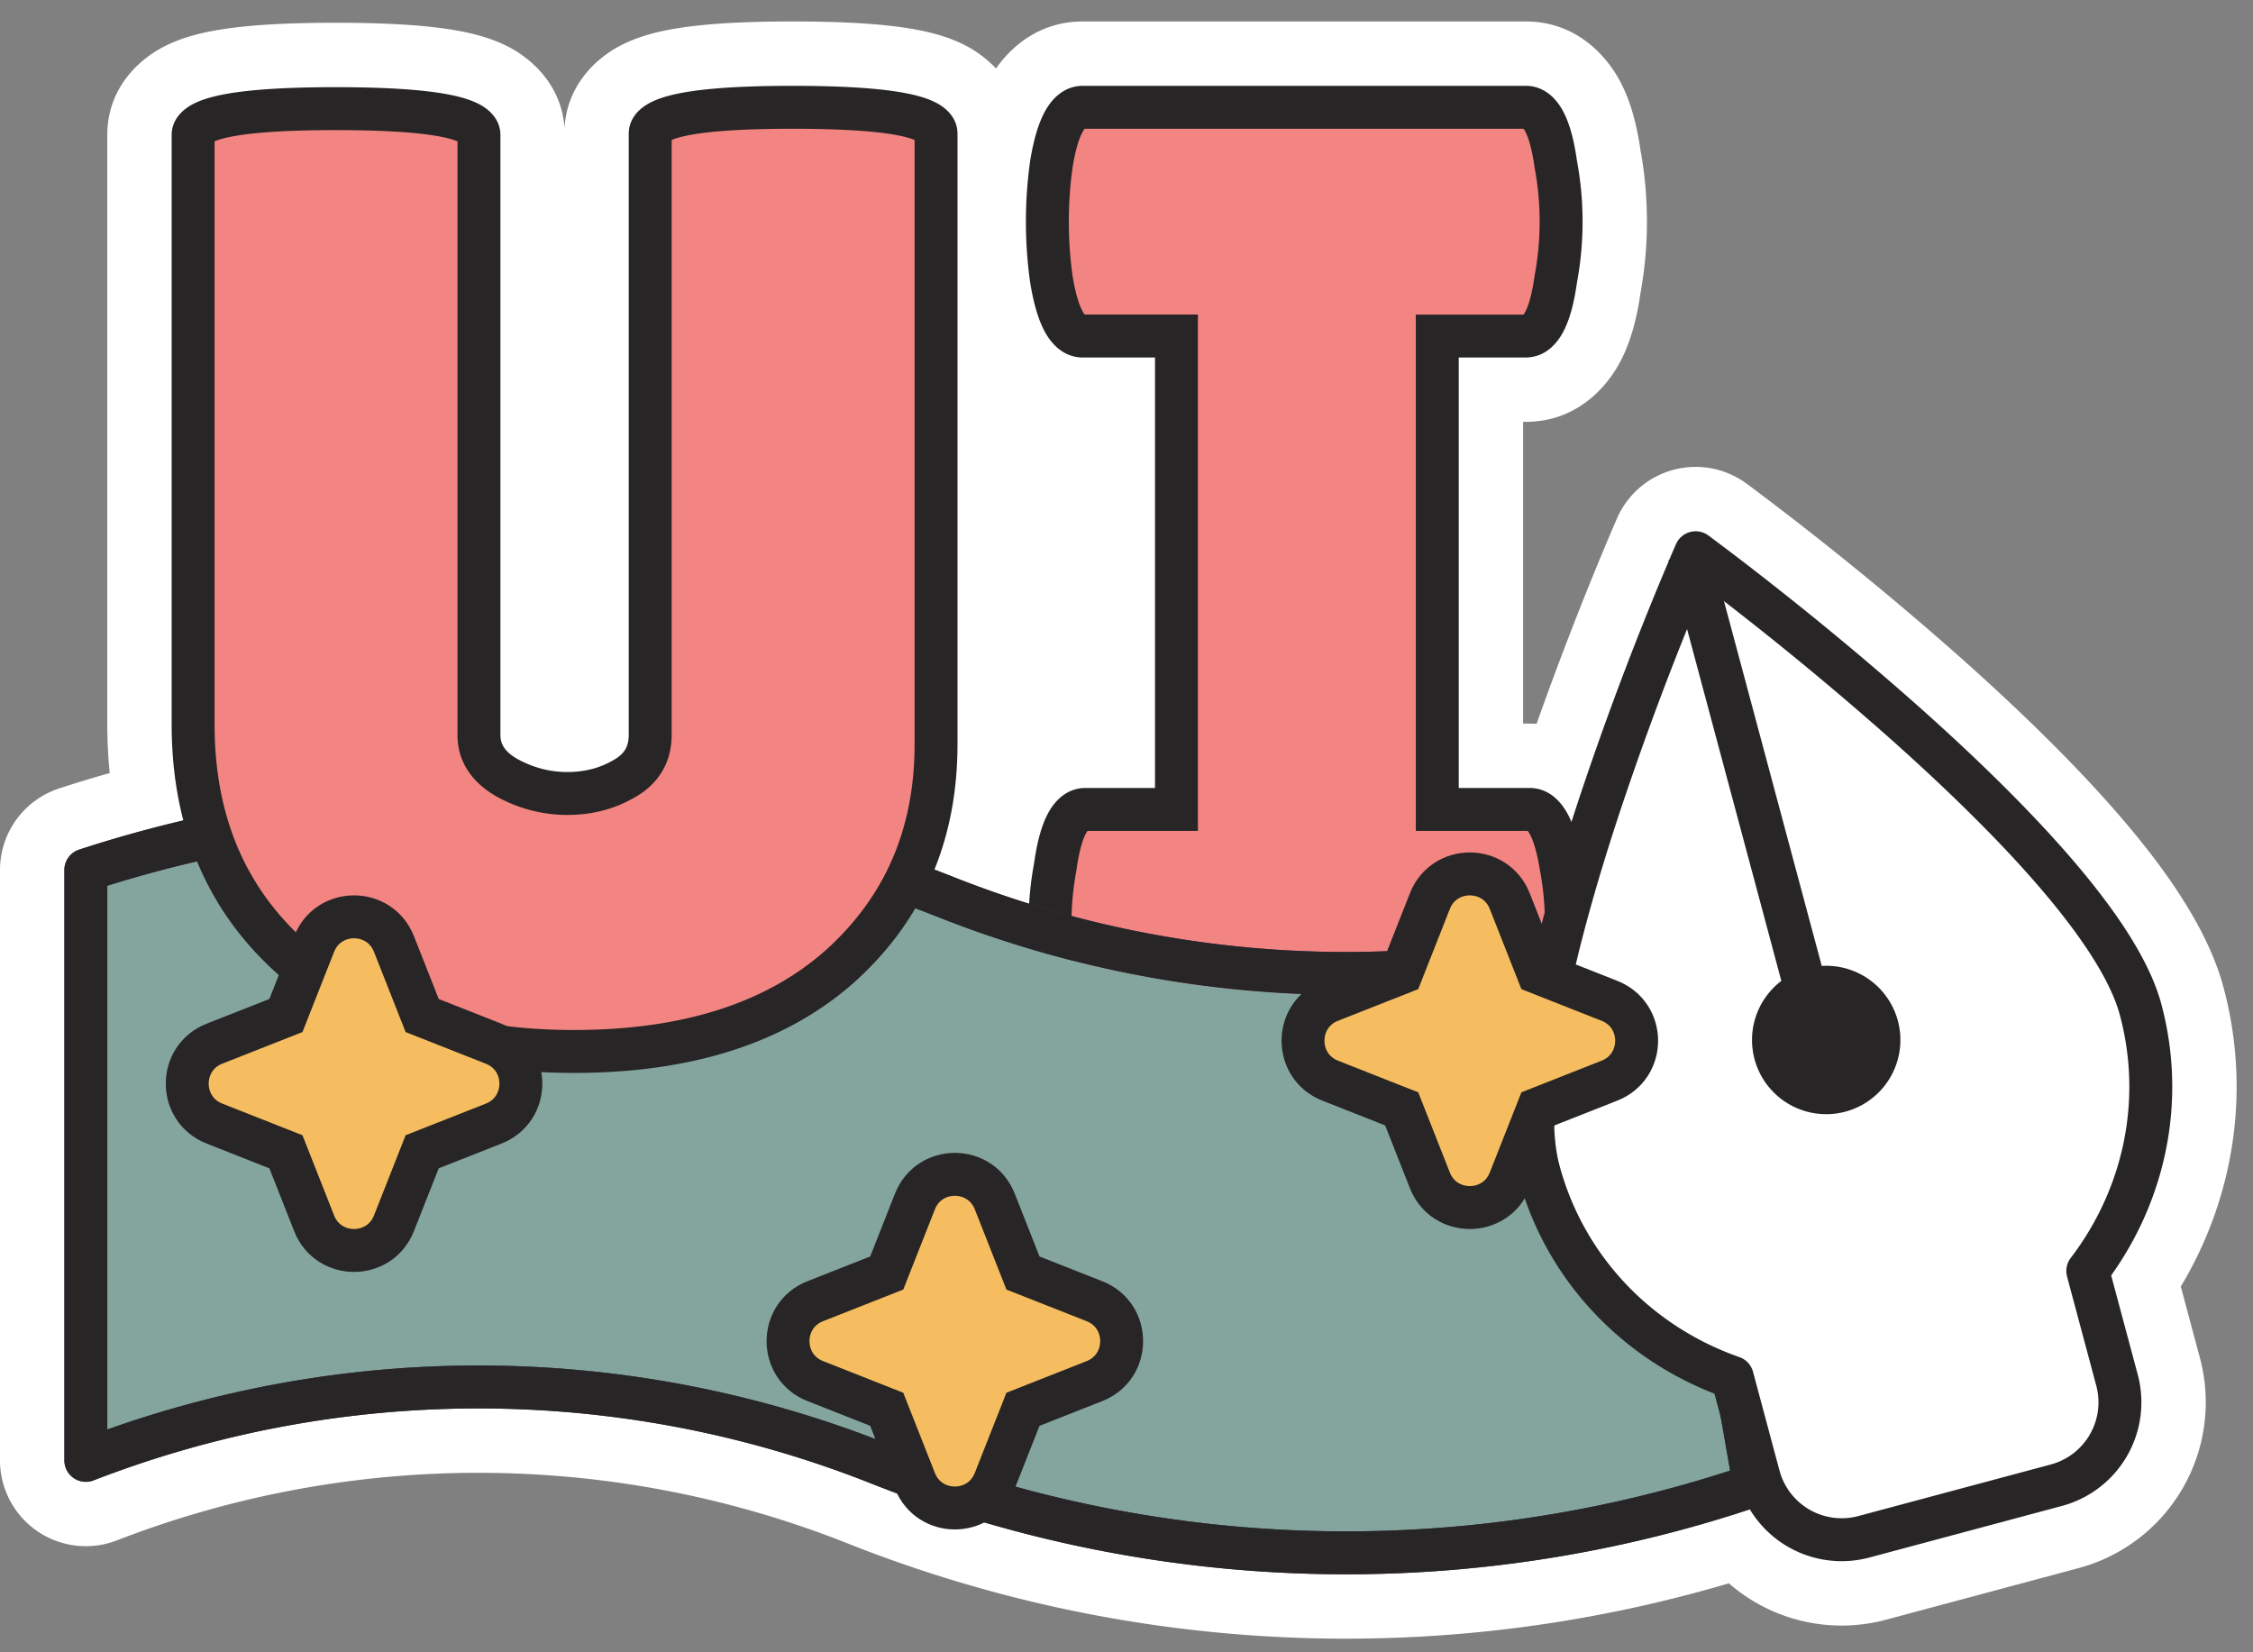 <svg xmlns:xlink="http://www.w3.org/1999/xlink"  width="105" height="77" fill="none" xmlns="http://www.w3.org/2000/svg" id="svg-981795705_11895"><rect width="100%" height="100%" fill="#808080" stroke="none"/><g clip-path="url(#svg-981795705_11895_a)"><path fill-rule="evenodd" clip-rule="evenodd" d="M54.828 37.721V15.66H50.47c-.696 0-1.187-.888-1.474-2.665a18.995 18.995 0 0 1-.184-2.664c0-.91.061-1.798.184-2.665C49.283 5.888 49.774 5 50.47 5h20.627c.696 0 1.166.888 1.412 2.665.163.867.245 1.756.245 2.665s-.082 1.797-.245 2.664c-.246 1.777-.716 2.665-1.412 2.665h-4.113v22.062h4.297c.696 0 1.187.888 1.473 2.665.14.735.219 1.486.24 2.251 2.226-8.226 6.031-16.879 6.031-16.879s18.71 13.726 20.736 21.287c1.169 4.361.12 8.805-2.462 12.185l1.363 5.085a4 4 0 0 1-2.828 4.899l-8.97 2.403a4 4 0 0 1-4.898-2.828l-.79-2.948.59 3.369a58.997 58.997 0 0 1-40.794-1.005A50.644 50.644 0 0 0 4 68.055v-27.51a59.317 59.317 0 0 1 5.81-1.572C9.27 37.391 9 35.651 9 33.755V6.3c0-.826 2.21-1.239 6.63-1.239 4.461 0 6.692.413 6.692 1.24V34.25c0 .826.43 1.487 1.289 1.983.9.496 1.842.743 2.824.743.982 0 1.862-.227 2.64-.681.818-.455 1.227-1.136 1.227-2.045V6.239c0-.826 2.21-1.239 6.63-1.239 4.462 0 6.692.413 6.692 1.24v28.444c0 2.38-.476 4.517-1.43 6.41.624.223 1.245.456 1.863.7a51.116 51.116 0 0 0 4.883 1.654 14.334 14.334 0 0 1 .24-3.062c.246-1.777.717-2.665 1.412-2.665h4.236Z" fill="#272525"></path><path fill-rule="evenodd" clip-rule="evenodd" d="M4 40.545a59.378 59.378 0 0 1 5.81-1.572 15.035 15.035 0 0 1-.71-3.278 18.26 18.26 0 0 1-.1-1.94V6.3c0-.826 2.21-1.239 6.63-1.239 4.461 0 6.692.413 6.692 1.24V34.25c0 .826.43 1.487 1.289 1.983.9.496 1.842.743 2.824.743.982 0 1.862-.227 2.64-.681.818-.455 1.227-1.136 1.227-2.045V6.239c0-.826 2.21-1.239 6.63-1.239 4.462 0 6.692.413 6.692 1.24v28.444a15.52 15.52 0 0 1-.371 3.45 12.953 12.953 0 0 1-1.059 2.96c.624.223 1.245.456 1.863.7a51.278 51.278 0 0 0 4.883 1.654 14.334 14.334 0 0 1 .24-3.062c.05-.365.11-.692.18-.982.269-1.122.68-1.683 1.232-1.683h4.236V15.66H50.47c-.696 0-1.187-.888-1.474-2.665a18.995 18.995 0 0 1-.184-2.664c0-.91.061-1.798.184-2.665C49.283 5.888 49.774 5 50.47 5h20.627c.696 0 1.166.888 1.412 2.665.163.867.245 1.756.245 2.665s-.082 1.797-.245 2.664c-.246 1.777-.716 2.665-1.412 2.665h-4.113v22.062h4.297c.696 0 1.187.888 1.473 2.665.14.735.219 1.486.24 2.251a85.51 85.51 0 0 1 .689-2.4l.008-.028c.466-1.544.97-3.072 1.475-4.523a152.85 152.85 0 0 1 3.86-9.928s1.31.961 3.274 2.515c5.459 4.317 15.97 13.211 17.46 18.772 1.169 4.361.12 8.805-2.462 12.185l1.363 5.085a4 4 0 0 1-2.828 4.899l-8.97 2.403a4.001 4.001 0 0 1-4.899-2.828l-.79-2.948.59 3.369a58.99 58.99 0 0 1-40.794-1.004A50.629 50.629 0 0 0 8 66.695a51.6 51.6 0 0 0-4 1.36V40.544Zm76.572 33.24a62.991 62.991 0 0 1-41.072-1.86 46.645 46.645 0 0 0-34.058-.139A4 4 0 0 1 0 68.056V40.544a4 4 0 0 1 2.761-3.803c.78-.255 1.565-.493 2.352-.716A22.421 22.421 0 0 1 5 33.755V6.3c0-2.33 1.648-3.577 2.458-4.03.843-.473 1.761-.7 2.465-.831 1.48-.277 3.438-.378 5.707-.378 2.289 0 4.26.101 5.747.377.707.13 1.626.355 2.47.824.762.423 2.314 1.57 2.463 3.704.122-2.156 1.673-3.323 2.45-3.759.843-.472 1.762-.699 2.465-.83C32.705 1.101 34.664 1 36.933 1c2.288 0 4.26.101 5.747.377.706.13 1.626.355 2.469.824.333.185.816.508 1.268.99C47.13 2.18 48.431 1 50.47 1h20.627c2.445 0 3.826 1.694 4.409 2.793.545 1.03.804 2.202.951 3.227.2 1.088.297 2.192.297 3.31a18.38 18.38 0 0 1-.297 3.31c-.147 1.024-.406 2.196-.951 3.226-.583 1.1-1.964 2.793-4.41 2.793h-.112v14.062h.297c.113 0 .223.004.331.01a159.97 159.97 0 0 1 3.569-9.163l.132-.305.036-.082.014-.032 3.662 1.609c2.366-3.225 2.367-3.225 2.367-3.224h.001l.017.013.046.034.168.124a148.813 148.813 0 0 1 2.83 2.172 152.865 152.865 0 0 1 6.835 5.697c2.529 2.245 5.2 4.8 7.399 7.333 2.088 2.407 4.178 5.269 4.937 8.103 1.317 4.916.443 9.895-1.99 13.945l.891 3.325a8 8 0 0 1-5.657 9.797l-8.97 2.404a7.992 7.992 0 0 1-7.327-1.697Zm-1.547-48.027-3.662-1.61a4 4 0 0 1 6.028-1.615l-2.366 3.225Zm-28.197-6.099h-.358a4.657 4.657 0 0 1-2.846-.938v16.036a4.642 4.642 0 0 1 2.968-1.036h.236V19.66Z" fill="#fff"></path><path d="M45.5 38V17l7 1.5V34l-7 4Z" fill="#fff"></path><path d="M54.828 37.721V15.66H50.47c-.696 0-1.187-.888-1.474-2.665a18.995 18.995 0 0 1-.184-2.664c0-.91.061-1.798.184-2.665C49.283 5.888 49.774 5 50.47 5h20.627c.696 0 1.166.888 1.412 2.665.163.867.245 1.756.245 2.665s-.082 1.797-.245 2.664c-.246 1.777-.716 2.665-1.412 2.665h-4.113v22.062h4.297c.696 0 1.187.888 1.473 2.665.164.867.246 1.756.246 2.665s-.082 1.797-.246 2.664c-.286 1.777-.777 2.665-1.473 2.665H50.592c-.695 0-1.166-.888-1.412-2.665a14.334 14.334 0 0 1-.245-2.664c0-.91.082-1.797.245-2.665.246-1.777.717-2.665 1.412-2.665h4.236Z" fill="#F28482"></path><path fill-rule="evenodd" clip-rule="evenodd" d="M49.985 7.815a17.997 17.997 0 0 0-.173 2.515c0 .86.058 1.698.173 2.515.136.842.308 1.371.47 1.664a.997.997 0 0 0 .097.15h5.276v24.062h-5.145a1.03 1.03 0 0 0-.082.135c-.153.29-.313.818-.43 1.667l-.003.024-.005.024a13.333 13.333 0 0 0-.228 2.48c0 .848.076 1.674.228 2.48l.005.023.003.025c.117.848.277 1.377.43 1.667a.959.959 0 0 0 .083.134h20.514a.99.99 0 0 0 .098-.15c.162-.293.334-.825.471-1.674l.002-.013.003-.013c.151-.805.228-1.63.228-2.48 0-.848-.077-1.674-.228-2.479l-.003-.013-.002-.013c-.137-.848-.309-1.38-.471-1.674a.99.99 0 0 0-.098-.15h-5.214V14.66h5.022a.978.978 0 0 0 .082-.134c.153-.29.313-.82.43-1.668l.004-.024.004-.024c.152-.805.228-1.63.228-2.48 0-.848-.076-1.674-.228-2.479l-.004-.024-.004-.024c-.117-.849-.277-1.378-.43-1.668A1.015 1.015 0 0 0 71.006 6H50.551a.997.997 0 0 0-.097.15c-.162.293-.334.822-.47 1.665Zm.6-1.848c0 .001-.003.005-.012.01a.046.046 0 0 1 .013-.01Zm20.386-.005s.004.002.011.01c-.008-.005-.012-.01-.011-.01Zm0 8.735s.003-.005.011-.01c-.007.008-.011.01-.011.01Zm.194 23.991s.004.002.012.01c-.008-.005-.012-.009-.012-.01Zm0 8.725s.004-.005.012-.01a.057.057 0 0 1-.012.01Zm-20.446.005s-.005-.002-.012-.01c.008.005.012.01.012.01Zm0-8.735c0 .001-.004.005-.012.01.008-.008.011-.01.012-.01Zm-.133-23.991s-.005-.002-.013-.01c.009.005.013.01.013.01Zm-1.882-9.51c.332-.6.9-1.182 1.766-1.182h20.627c.872 0 1.436.59 1.758 1.198.314.593.513 1.388.64 2.306a15.3 15.3 0 0 1 .26 2.826c0 .96-.087 1.903-.26 2.826-.127.917-.326 1.712-.64 2.305-.322.608-.886 1.198-1.758 1.198h-3.113v20.062h3.297c.865 0 1.433.582 1.765 1.183.327.591.544 1.387.693 2.31.174.926.26 1.872.26 2.837 0 .965-.086 1.91-.26 2.837-.15.922-.366 1.718-.693 2.31-.332.6-.9 1.182-1.765 1.182H50.592c-.872 0-1.436-.59-1.758-1.198-.315-.593-.513-1.388-.64-2.305a15.34 15.34 0 0 1-.26-2.826c0-.961.087-1.904.26-2.826.127-.918.325-1.712.64-2.306.322-.608.886-1.198 1.758-1.198h3.236V16.66H50.47c-.866 0-1.434-.582-1.766-1.182-.328-.595-.545-1.395-.695-2.323l-.002-.01-.001-.01c-.13-.915-.194-1.85-.194-2.804 0-.954.065-1.89.194-2.805l.001-.01.002-.01c.15-.928.367-1.728.695-2.323Z" fill="#272525"></path><path fill-rule="evenodd" clip-rule="evenodd" d="M3.69 39.594a59.995 59.995 0 0 1 40.734 1.27 49.63 49.63 0 0 0 32.51 1.424 1 1 0 0 1 1.271.786l4.545 25.963a1 1 0 0 1-.662 1.12 59.997 59.997 0 0 1-41.484-1.022 49.644 49.644 0 0 0-36.244-.147A1 1 0 0 1 3 68.055v-27.51a1 1 0 0 1 .69-.95ZM5 41.276v25.342a51.637 51.637 0 0 1 36.34.657 57.995 57.995 0 0 0 39.292 1.257l-4.205-24.018a51.63 51.63 0 0 1-32.738-1.79A57.993 57.993 0 0 0 5 41.277Z" fill="#563E79"></path><path d="M5 41.276v25.342a51.637 51.637 0 0 1 36.34.657 57.995 57.995 0 0 0 39.292 1.257l-4.205-24.018a51.63 51.63 0 0 1-32.738-1.79A57.993 57.993 0 0 0 5 41.277Z" fill="#84A59D"></path><path fill-rule="evenodd" clip-rule="evenodd" d="M3.69 39.594a59.995 59.995 0 0 1 40.734 1.27 49.63 49.63 0 0 0 32.51 1.424 1 1 0 0 1 1.271.786l4.545 25.963a1 1 0 0 1-.662 1.12 59.997 59.997 0 0 1-41.484-1.022 49.644 49.644 0 0 0-36.244-.147A1 1 0 0 1 3 68.055v-27.51a1 1 0 0 1 .69-.95ZM5 41.276v25.342a51.637 51.637 0 0 1 36.34.657 57.995 57.995 0 0 0 39.292 1.257l-4.205-24.018a51.63 51.63 0 0 1-32.738-1.79A57.993 57.993 0 0 0 5 41.277Z" fill="#272525"></path><path d="M30.302 6.24c0-.827 2.21-1.24 6.63-1.24 4.462 0 6.692.413 6.692 1.24v28.444c0 4.215-1.494 7.664-4.481 10.35C36.155 47.678 32.02 49 26.742 49c-5.239 0-9.516-1.363-12.83-4.09C10.636 42.142 9 38.424 9 33.755V6.3c0-.826 2.21-1.239 6.63-1.239 4.461 0 6.692.413 6.692 1.24V34.25c0 .826.43 1.487 1.289 1.983.9.496 1.842.743 2.824.743.982 0 1.862-.227 2.64-.681.818-.455 1.227-1.136 1.227-2.045V6.239Z" fill="#F28482"></path><path fill-rule="evenodd" clip-rule="evenodd" d="M31.302 6.522v27.729c0 .609-.138 1.19-.45 1.707-.307.513-.751.91-1.282 1.207-.942.548-1.996.813-3.135.813a6.774 6.774 0 0 1-3.306-.868l-.01-.005-.008-.005c-1.095-.632-1.79-1.588-1.79-2.85V6.588c-.16-.07-.433-.154-.854-.232-1.022-.19-2.62-.293-4.837-.293-2.195 0-3.778.104-4.789.293-.414.077-.682.16-.841.23v27.17c0 4.401 1.527 7.828 4.552 10.387C17.65 46.688 21.685 48 26.742 48c5.114 0 8.983-1.278 11.735-3.713 2.763-2.485 4.147-5.658 4.147-9.602V6.524c-.161-.07-.434-.154-.855-.232C40.747 6.103 39.15 6 36.933 6c-2.196 0-3.778.104-4.79.293-.414.077-.682.16-.84.23Zm-9.837.14Zm10.311-2.335c1.2-.224 2.932-.327 5.157-.327 2.245 0 3.992.103 5.2.327.595.11 1.139.263 1.559.496.41.228.932.674.932 1.416v28.445c0 4.483-1.603 8.208-4.813 11.094l-.005.005C36.582 48.635 32.185 50 26.741 50c-5.418 0-9.935-1.413-13.466-4.318l-.01-.008C9.745 42.697 8 38.688 8 33.753V6.302c0-.737.516-1.184.925-1.414.418-.234.959-.388 1.549-.498 1.199-.224 2.931-.327 5.156-.327 2.245 0 3.993.103 5.201.327.595.11 1.138.263 1.558.496.41.228.933.674.933 1.416v27.95c0 .39.164.754.78 1.112.757.415 1.53.614 2.333.614.821 0 1.524-.188 2.135-.545l.01-.005.01-.005c.283-.158.449-.327.548-.493.099-.164.164-.379.164-.678V6.239c0-.737.516-1.184.926-1.414.418-.234.958-.388 1.548-.498Z" fill="#272525"></path><path fill-rule="evenodd" clip-rule="evenodd" d="M97.3 59.23c2.582-3.38 3.63-7.824 2.461-12.185-2.026-7.562-20.736-21.287-20.736-21.287s-9.34 21.241-7.314 28.803c1.246 4.653 4.725 8.126 9.022 9.627l1.233 4.6a4 4 0 0 0 4.898 2.83l8.97-2.404a4 4 0 0 0 2.828-4.9L97.3 59.23Z" fill="#fff"></path><path fill-rule="evenodd" clip-rule="evenodd" d="m79.617 24.952-.592.806-.915-.402a1 1 0 0 1 1.507-.404ZM98.39 59.436c2.543-3.558 3.545-8.142 2.337-12.65-.57-2.126-2.254-4.548-4.305-6.913-2.08-2.396-4.643-4.852-7.125-7.055a149.88 149.88 0 0 0-6.698-5.583 145.688 145.688 0 0 0-2.926-2.242l-.041-.03-.015-.011-.592.806-.915-.402-.008.016-.02.048-.08.182c-.068.16-.169.394-.295.695a149.882 149.882 0 0 0-4.047 10.712c-1.048 3.147-2.04 6.557-2.643 9.672-.594 3.073-.842 6.013-.272 8.139 1.288 4.808 4.798 8.434 9.156 10.127l1.099 4.1a5 5 0 0 0 6.123 3.536l8.97-2.403a5 5 0 0 0 3.535-6.124l-1.238-4.62ZM79.445 27.323a148.053 148.053 0 0 0-3.887 10.317c-1.035 3.107-1.998 6.426-2.577 9.42-.587 3.037-.747 5.588-.304 7.242 1.156 4.313 4.382 7.543 8.385 8.941a1 1 0 0 1 .637.686l1.233 4.6a3 3 0 0 0 3.674 2.122l8.969-2.403a3 3 0 0 0 2.121-3.674l-1.362-5.085a1 1 0 0 1 .171-.866c2.406-3.148 3.374-7.276 2.29-11.32-.443-1.654-1.857-3.783-3.884-6.119-1.999-2.304-4.492-4.696-6.941-6.87a147.92 147.92 0 0 0-6.608-5.507 146.2 146.2 0 0 0-1.917-1.484Z" fill="#272525"></path><path d="M88.449 47.57a3.457 3.457 0 1 1-6.679 1.79 3.457 3.457 0 0 1 6.679-1.79Z" fill="#272525"></path><path fill-rule="evenodd" clip-rule="evenodd" d="M79.693 25.58 85.6 47.618l-1.932.517-5.906-22.04 1.932-.517Z" fill="#272525"></path><path d="m19.675 47.325-1.315-3.333c-.665-1.688-3.055-1.688-3.72 0l-1.315 3.333-3.333 1.314c-1.688.666-1.688 3.056 0 3.721l3.333 1.315 1.315 3.333c.665 1.688 3.055 1.688 3.72 0l1.315-3.333 3.333-1.314c1.689-.666 1.689-3.056 0-3.721l-3.333-1.315Zm28 12-1.314-3.333c-.666-1.688-3.056-1.688-3.721 0l-1.315 3.333-3.333 1.314c-1.688.666-1.688 3.056 0 3.721l3.333 1.315 1.314 3.333c.666 1.689 3.056 1.689 3.721 0l1.315-3.333 3.333-1.314c1.688-.666 1.688-3.056 0-3.722l-3.333-1.314Zm24-14-1.314-3.333c-.666-1.688-3.056-1.688-3.722 0l-1.314 3.333-3.333 1.314c-1.688.666-1.688 3.056 0 3.721l3.333 1.315 1.314 3.333c.666 1.688 3.056 1.688 3.722 0l1.314-3.333 3.333-1.314c1.689-.666 1.689-3.056 0-3.721l-3.333-1.315Z" fill="#F6BD60" stroke="#272525" stroke-width="2"></path></g><defs><clipPath id="svg-981795705_11895_a"><path fill="#fff" d="M0 0h105v77H0z"></path></clipPath></defs></svg>